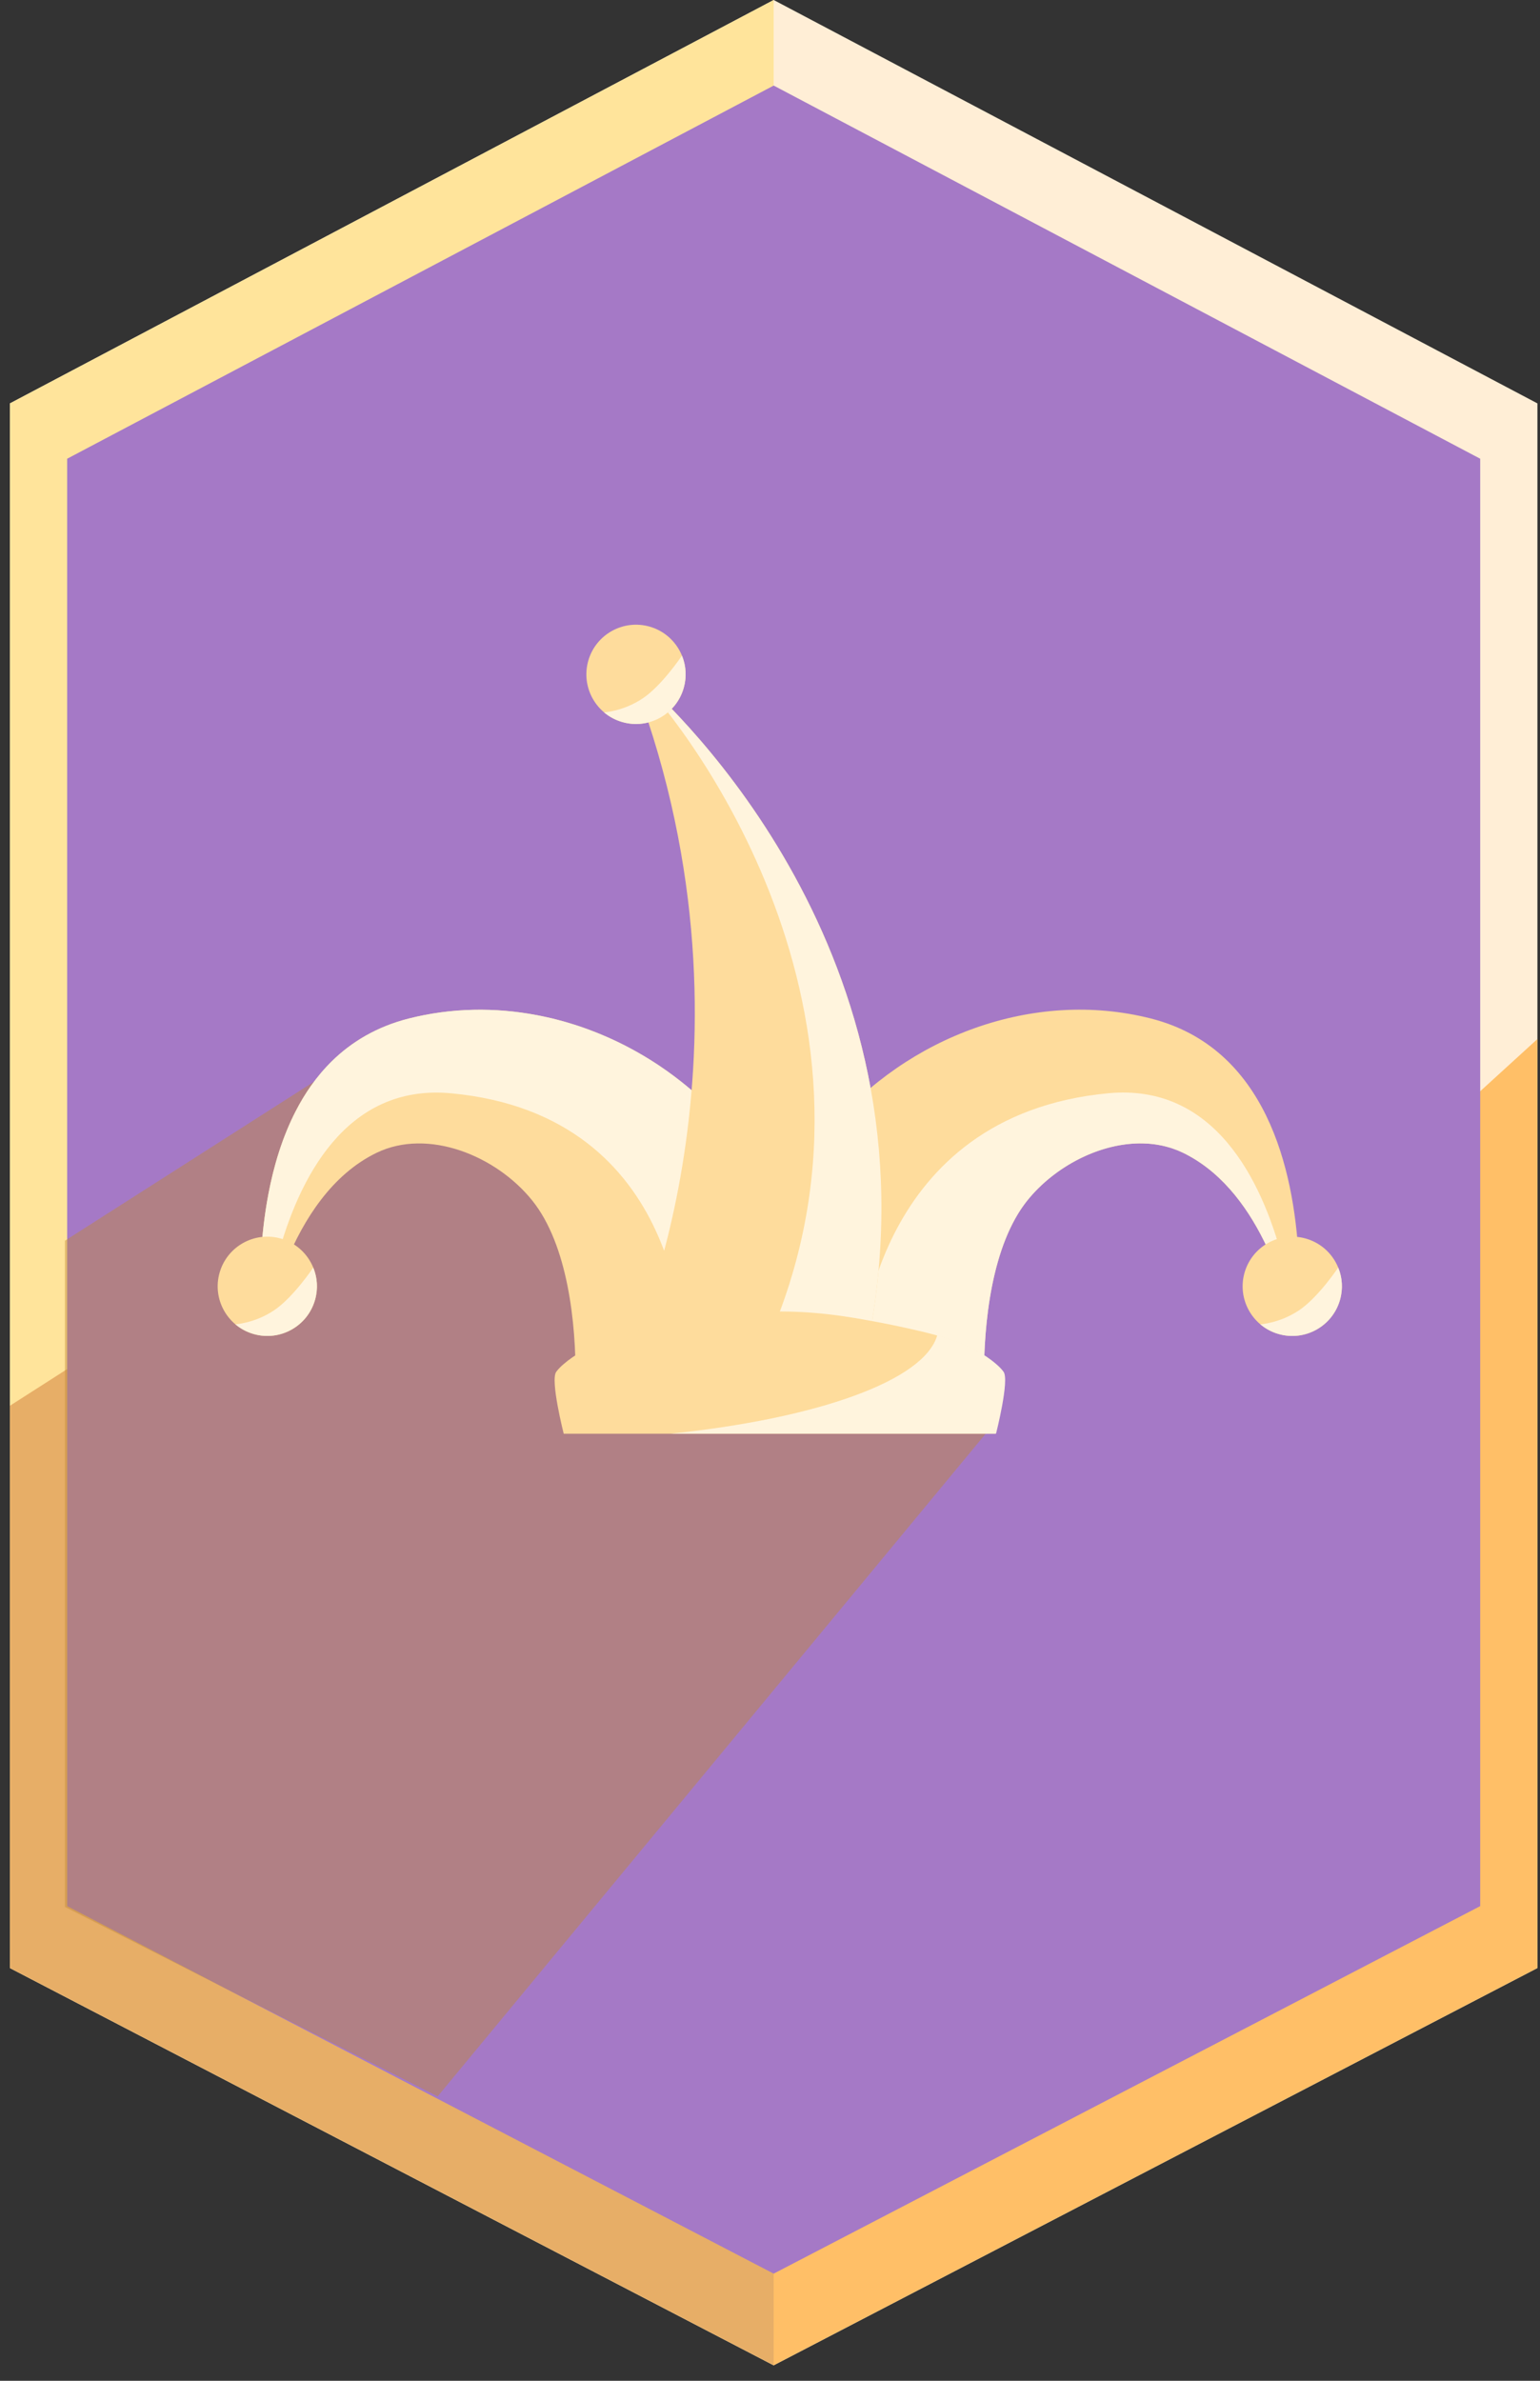 <svg width="77" height="119" viewBox="0 0 77 119" fill="none" xmlns="http://www.w3.org/2000/svg">
<rect x="0" y="0" width="77" height="119" fill="#333333" stroke="none"/>
<path d="M0.497 20.163L38.684 0L76.871 20.163V98.37L38.684 118.227L0.497 98.37V20.163Z" fill="#FFEED6"/>
<path d="M0.497 20.163L38.684 0V33.91V52.851V118.227L0.497 98.37V20.163Z" fill="#FFE49B"/>
<path d="M0.497 70.264L38.684 45.825V98.37V105.396V118.227L0.497 98.37V70.264Z" fill="#E7AE67"/>
<path d="M38.684 112.117V86.761L76.871 51.935V98.37L38.684 118.227V114.867V112.117Z" fill="#FFBF67"/>
<path d="M3.358 22.929L38.684 4.277L74.01 22.929V95.275L38.684 113.645L3.358 95.275V22.929Z" fill="#A579C6"/>
<path opacity="0.46" d="M3.246 62.016L17.605 52.851L49.682 71.181L21.882 104.786L3.246 95.315V62.016Z" fill="#BF8A3A"/>
<g clip-path="url(#clip0_4977_1440)">
<path d="M46.455 79.057C46.455 79.057 46.454 79.057 46.454 79.056V79.057H46.455V79.057Z" fill="#FFF4DD"/>
<path d="M39.236 66.789C39.111 66.797 38.976 66.808 38.831 66.821C38.779 66.826 38.726 66.832 38.672 66.837C38.642 66.84 38.613 66.844 38.582 66.847C38.422 66.864 38.253 66.884 38.075 66.907C38.035 66.912 37.994 66.917 37.953 66.922C37.776 66.945 37.591 66.971 37.401 66.999C37.341 67.007 37.28 67.016 37.218 67.025C37.188 67.03 37.157 67.034 37.126 67.039C37.087 67.045 37.048 67.051 37.009 67.057C36.984 67.061 36.96 67.064 36.935 67.068C36.849 67.082 36.761 67.095 36.673 67.109C36.217 67.182 35.739 67.263 35.252 67.352C35.134 67.373 35.015 67.394 34.896 67.417C34.835 67.428 34.774 67.439 34.713 67.451C34.687 67.456 34.66 67.461 34.633 67.466C34.477 67.495 34.321 67.525 34.165 67.556C31.698 68.038 29.293 68.628 28.778 68.98C28.807 66.141 28.389 62.215 26.609 60.002C24.814 57.771 21.41 56.375 18.83 57.621C16.587 58.705 15.18 60.967 14.321 63.044C13.961 63.913 13.697 64.751 13.508 65.455C13.427 65.757 13.36 66.035 13.305 66.28C13.271 66.278 13.238 66.276 13.204 66.272C13.149 66.266 13.095 66.258 13.04 66.247C13.04 66.241 13.039 66.235 13.039 66.229C13.036 66.166 13.033 66.101 13.03 66.034V66.032C13.026 65.924 13.022 65.811 13.018 65.692C13.016 65.644 13.015 65.596 13.013 65.546C13.012 65.508 13.011 65.469 13.01 65.429C12.991 64.693 12.99 63.796 13.047 62.811C13.175 60.553 13.602 57.833 14.789 55.533C15.014 55.097 15.266 54.676 15.548 54.276C15.625 54.168 15.704 54.06 15.786 53.954C15.867 53.849 15.951 53.745 16.038 53.642C16.124 53.54 16.213 53.44 16.304 53.341C16.364 53.276 16.426 53.211 16.489 53.147C16.521 53.115 16.553 53.083 16.585 53.051C17.578 52.074 18.84 51.316 20.439 50.91C22.566 50.372 24.751 50.342 26.857 50.744C26.929 50.758 27.001 50.772 27.074 50.787H27.074C27.146 50.802 27.218 50.817 27.29 50.833C27.399 50.856 27.507 50.881 27.615 50.907C27.686 50.925 27.758 50.943 27.829 50.961C28.116 51.034 28.4 51.115 28.682 51.205C28.753 51.227 28.823 51.25 28.893 51.273C29.069 51.331 29.243 51.392 29.417 51.456C29.555 51.507 29.694 51.56 29.831 51.615H29.831C30.003 51.684 30.174 51.756 30.344 51.83C30.344 51.83 30.344 51.83 30.344 51.83C31.192 52.202 32.012 52.646 32.792 53.154C32.854 53.194 32.916 53.235 32.978 53.277C33.226 53.443 33.469 53.616 33.708 53.795C33.827 53.884 33.945 53.975 34.062 54.068C34.237 54.207 34.41 54.35 34.581 54.495C34.92 54.787 35.249 55.093 35.566 55.412C35.671 55.518 35.775 55.626 35.878 55.736C36.083 55.954 36.283 56.178 36.476 56.407C36.516 56.455 36.556 56.502 36.595 56.55C37.044 57.098 37.453 57.682 37.781 58.309C37.781 58.309 37.781 58.309 37.781 58.309C37.838 58.418 37.892 58.529 37.944 58.64C37.983 58.724 38.02 58.808 38.056 58.894C38.154 59.129 38.239 59.368 38.314 59.611C38.344 59.708 38.373 59.806 38.4 59.904C38.524 60.346 38.62 60.796 38.706 61.246C38.778 61.613 38.838 62.003 38.89 62.406C38.912 62.578 38.933 62.753 38.953 62.93V62.931C39.011 63.462 39.057 64.008 39.096 64.548C39.097 64.548 39.096 64.548 39.096 64.548C39.127 64.968 39.153 65.385 39.177 65.788C39.197 66.133 39.216 66.469 39.235 66.789H39.236Z" fill="#FEDC9C"/>
<path d="M34.164 67.556C34.164 67.556 34.165 67.556 34.166 67.556V67.557H34.164V67.556Z" fill="#FFF4DD"/>
<path d="M39.236 66.789C39.111 66.797 38.976 66.808 38.831 66.821C38.779 66.826 38.726 66.832 38.672 66.837C38.642 66.84 38.612 66.844 38.582 66.847C38.422 66.864 38.253 66.884 38.075 66.907C38.035 66.912 37.994 66.917 37.953 66.922C37.776 66.945 37.591 66.971 37.401 66.999C37.341 67.007 37.28 67.016 37.218 67.025C37.188 67.03 37.157 67.034 37.126 67.039C37.087 67.045 37.048 67.051 37.008 67.057C36.984 67.061 36.96 67.064 36.935 67.068C36.849 67.082 36.761 67.095 36.673 67.109C36.217 67.182 35.739 67.263 35.252 67.352C35.134 67.373 35.015 67.395 34.896 67.417C34.835 67.428 34.774 67.44 34.713 67.451C34.687 67.456 34.66 67.461 34.633 67.466C34.477 67.496 34.321 67.526 34.165 67.556C34.167 67.444 34.311 55.745 22.556 54.647C17.263 54.152 14.907 58.986 13.873 62.845C13.602 63.858 13.422 64.803 13.303 65.567C13.263 65.824 13.23 66.06 13.204 66.272C13.149 66.266 13.095 66.258 13.04 66.247C13.04 66.241 13.039 66.235 13.039 66.229C13.036 66.166 13.033 66.101 13.03 66.034V66.032C13.026 65.924 13.021 65.811 13.017 65.692C13.016 65.644 13.014 65.595 13.013 65.546C13.012 65.508 13.011 65.469 13.01 65.429C12.991 64.693 12.99 63.797 13.046 62.812C13.102 61.824 13.216 60.747 13.425 59.656C13.694 58.254 14.121 56.827 14.789 55.533C15.013 55.097 15.265 54.676 15.548 54.276C15.625 54.168 15.704 54.06 15.786 53.954C15.867 53.849 15.951 53.745 16.038 53.642C16.124 53.54 16.212 53.44 16.304 53.341C16.364 53.276 16.426 53.211 16.489 53.147C16.521 53.115 16.553 53.083 16.585 53.051C17.578 52.074 18.839 51.316 20.439 50.91C22.566 50.372 24.751 50.342 26.857 50.744C26.929 50.758 27.001 50.772 27.074 50.787H27.074C27.146 50.802 27.218 50.817 27.29 50.833C27.399 50.856 27.507 50.881 27.615 50.907C27.686 50.925 27.758 50.943 27.829 50.961C28.116 51.034 28.4 51.115 28.682 51.205C28.753 51.227 28.823 51.25 28.893 51.273C29.069 51.331 29.243 51.392 29.417 51.456C29.555 51.507 29.694 51.56 29.831 51.615H29.831C30.003 51.684 30.174 51.755 30.344 51.83C30.344 51.83 30.344 51.83 30.344 51.83C31.192 52.202 32.012 52.645 32.792 53.154C32.854 53.194 32.916 53.235 32.978 53.277C33.226 53.443 33.469 53.615 33.708 53.795C33.827 53.884 33.945 53.975 34.062 54.068C34.238 54.207 34.411 54.349 34.581 54.495C34.92 54.787 35.249 55.093 35.566 55.412C35.671 55.518 35.775 55.626 35.878 55.736C36.083 55.954 36.283 56.178 36.476 56.407C36.516 56.455 36.556 56.502 36.594 56.55C37.045 57.098 37.454 57.682 37.781 58.309C37.781 58.309 37.781 58.309 37.781 58.309C37.838 58.418 37.892 58.529 37.944 58.64C37.983 58.724 38.02 58.808 38.056 58.894C38.154 59.129 38.239 59.368 38.314 59.611C38.344 59.708 38.373 59.806 38.4 59.904C38.523 60.346 38.618 60.796 38.706 61.246C38.778 61.613 38.838 62.003 38.89 62.406C38.913 62.578 38.934 62.753 38.953 62.93V62.931C39.011 63.462 39.057 64.008 39.096 64.548C39.097 64.548 39.096 64.548 39.096 64.548C39.127 64.968 39.153 65.385 39.177 65.788C39.197 66.133 39.216 66.469 39.235 66.789H39.236Z" fill="#FFF4DD"/>
<path d="M64.971 65.265C64.963 65.63 64.95 65.958 64.937 66.243C64.896 66.252 64.854 66.259 64.812 66.264C64.8 66.265 64.788 66.267 64.776 66.268C64.742 66.272 64.709 66.275 64.675 66.276C64.62 66.031 64.553 65.754 64.472 65.453C64.283 64.748 64.019 63.911 63.659 63.042C62.919 61.251 61.77 59.322 60.029 58.131C59.996 58.108 59.963 58.086 59.929 58.064C59.896 58.041 59.862 58.019 59.828 57.998C59.797 57.978 59.766 57.958 59.734 57.939C59.703 57.92 59.671 57.901 59.639 57.882C59.575 57.844 59.511 57.807 59.446 57.772C59.349 57.718 59.25 57.667 59.15 57.619C58.983 57.538 58.813 57.469 58.639 57.41C58.618 57.403 58.596 57.395 58.574 57.388C58.481 57.358 58.386 57.33 58.291 57.306C58.291 57.306 58.291 57.306 58.29 57.306C58.227 57.29 58.164 57.275 58.1 57.261C58.1 57.261 58.099 57.261 58.099 57.261C57.044 57.036 55.916 57.164 54.85 57.544C54.689 57.601 54.529 57.664 54.371 57.733C54.34 57.747 54.308 57.761 54.276 57.775C54.119 57.845 53.965 57.921 53.812 58.002C53.781 58.019 53.751 58.035 53.72 58.052C53.599 58.118 53.479 58.188 53.362 58.26C53.244 58.332 53.128 58.408 53.014 58.486C52.957 58.525 52.901 58.565 52.845 58.606C52.761 58.666 52.679 58.728 52.598 58.792H52.598C52.544 58.835 52.49 58.878 52.438 58.921H52.437C52.332 59.009 52.228 59.099 52.129 59.191H52.128C52.053 59.26 51.979 59.33 51.907 59.402C51.715 59.593 51.535 59.793 51.368 60C51.341 60.033 51.315 60.067 51.288 60.102C51.236 60.17 51.185 60.239 51.135 60.311C51.135 60.311 51.134 60.311 51.134 60.311C51.084 60.382 51.035 60.455 50.988 60.529C50.988 60.53 50.987 60.53 50.987 60.53C50.94 60.604 50.893 60.679 50.848 60.756C50.757 60.911 50.671 61.07 50.589 61.234C50.506 61.397 50.429 61.566 50.356 61.738C50.283 61.91 50.214 62.086 50.149 62.266C50.116 62.356 50.085 62.446 50.055 62.538C49.553 64.044 49.317 65.755 49.234 67.324C49.232 67.371 49.23 67.419 49.227 67.466C49.203 67.991 49.195 68.499 49.2 68.976V68.977C49.2 68.977 49.2 68.977 49.2 68.977C49.188 68.968 49.174 68.96 49.16 68.951C49.146 68.942 49.13 68.934 49.114 68.925C49.097 68.916 49.079 68.907 49.061 68.898C49.052 68.893 49.042 68.889 49.032 68.884C49.023 68.879 49.013 68.875 49.002 68.87C48.96 68.851 48.914 68.831 48.863 68.81C48.692 68.741 48.476 68.667 48.223 68.589C48.153 68.567 48.081 68.546 48.005 68.524C47.978 68.516 47.951 68.508 47.923 68.5C47.871 68.485 47.818 68.47 47.763 68.454C47.708 68.439 47.653 68.424 47.596 68.408C47.591 68.407 47.585 68.406 47.58 68.404C47.548 68.395 47.516 68.387 47.483 68.378C46.474 68.108 45.154 67.815 43.815 67.553C43.458 67.483 43.099 67.416 42.744 67.352C42.635 67.332 42.526 67.313 42.419 67.293C42.341 67.28 42.264 67.266 42.188 67.253C40.816 67.015 39.555 66.838 38.742 66.785C38.844 65.081 38.945 62.919 39.271 61.243C39.426 60.443 39.608 59.643 39.922 58.891C40.302 57.98 40.867 57.158 41.501 56.404C45.373 51.811 51.678 49.422 57.539 50.907C63.326 52.374 64.684 58.453 64.931 62.809C64.984 63.723 64.987 64.561 64.972 65.265H64.971Z" fill="#FEDC9C"/>
<path d="M64.776 66.268C64.742 66.272 64.709 66.275 64.675 66.276C64.62 66.031 64.553 65.754 64.472 65.453C64.283 64.748 64.019 63.911 63.66 63.042C62.919 61.251 61.77 59.322 60.03 58.131C59.997 58.108 59.963 58.085 59.93 58.064C59.896 58.041 59.862 58.019 59.828 57.998C59.797 57.977 59.766 57.958 59.734 57.939C59.703 57.919 59.671 57.9 59.639 57.882C59.575 57.844 59.511 57.807 59.446 57.772C59.349 57.718 59.25 57.667 59.15 57.619C58.983 57.538 58.813 57.469 58.639 57.41C58.618 57.403 58.596 57.395 58.575 57.388C58.481 57.358 58.386 57.331 58.291 57.306C58.291 57.306 58.291 57.306 58.291 57.306C58.227 57.29 58.164 57.275 58.1 57.261C58.1 57.261 58.099 57.261 58.099 57.261C58.043 57.249 57.986 57.239 57.93 57.229C57.914 57.226 57.899 57.223 57.883 57.22C57.834 57.212 57.785 57.205 57.736 57.198C57.712 57.195 57.687 57.192 57.663 57.189C57.623 57.184 57.582 57.179 57.541 57.175C57.507 57.172 57.472 57.169 57.437 57.166C57.419 57.165 57.401 57.164 57.383 57.163C57.322 57.159 57.261 57.155 57.199 57.154C57.192 57.154 57.185 57.153 57.178 57.153C55.025 57.093 52.734 58.305 51.37 60C49.59 62.212 49.173 66.138 49.202 68.978C49.201 68.977 49.201 68.977 49.2 68.976C49.187 68.968 49.174 68.959 49.159 68.951C49.145 68.942 49.129 68.933 49.113 68.924C49.096 68.915 49.078 68.906 49.06 68.897C49.051 68.892 49.041 68.888 49.032 68.884C49.022 68.879 49.012 68.874 49.002 68.87C48.96 68.85 48.913 68.83 48.863 68.81C48.691 68.741 48.475 68.667 48.222 68.589C48.153 68.567 48.08 68.545 48.005 68.523C47.978 68.515 47.95 68.507 47.923 68.5C47.87 68.484 47.817 68.469 47.762 68.454C47.707 68.439 47.652 68.423 47.595 68.408C47.59 68.407 47.584 68.405 47.579 68.403C47.547 68.395 47.515 68.386 47.482 68.377C46.473 68.108 45.152 67.903 43.815 67.642C43.814 67.642 43.067 67.475 43.066 67.475V67.474C43.065 67.314 43.693 55.74 55.424 54.644C60.717 54.15 63.073 58.983 64.107 62.842C64.378 63.855 64.558 64.8 64.676 65.565C64.716 65.821 64.749 66.056 64.776 66.268V66.268Z" fill="#FFF4DD"/>
<path d="M43.524 66.493C43.511 66.569 43.497 66.645 43.483 66.72L40.735 66.645C40.735 66.652 40.734 66.659 40.733 66.666C40.731 66.684 40.728 66.702 40.725 66.72L31.657 67.12C31.657 67.12 38.733 51.808 31.446 33.412C31.447 33.412 31.447 33.412 31.447 33.413C31.448 33.413 31.448 33.414 31.449 33.414C31.47 33.431 31.582 33.522 31.769 33.686C33.994 35.625 46.853 47.756 43.524 66.493Z" fill="#FEDC9C"/>
<path d="M43.524 66.494L42.058 66.469L38.654 66.421C45.357 50.093 33.888 35.58 31.449 33.415C31.47 33.431 31.582 33.523 31.769 33.686C33.994 35.625 46.853 47.756 43.524 66.494Z" fill="#FFF4DD"/>
<path d="M31.118 36.092C32.435 36.469 33.809 35.706 34.185 34.389C34.562 33.071 33.799 31.698 32.482 31.321C31.165 30.945 29.791 31.707 29.414 33.025C29.038 34.342 29.801 35.716 31.118 36.092Z" fill="#FEDC9C"/>
<path d="M30.204 35.608C30.464 35.826 30.771 35.993 31.118 36.092C32.436 36.469 33.808 35.706 34.185 34.389C34.344 33.833 34.302 33.267 34.097 32.77C34.097 32.77 33.105 34.258 32.139 34.906C31.175 35.552 30.204 35.608 30.204 35.608H30.204Z" fill="#FFF4DD"/>
<path fill-rule="evenodd" clip-rule="evenodd" d="M49.765 71.664L37.995 71.664C37.914 71.664 37.835 71.664 37.757 71.664H28.186C28.186 71.664 27.506 68.995 27.809 68.572C27.916 68.424 28.048 68.297 28.186 68.179C29.277 67.245 30.695 66.822 32.084 66.503C36.741 65.433 39.549 65.261 43.536 66.02C44.266 66.151 45.038 66.312 45.867 66.503C46.452 66.637 47.042 66.79 47.61 66.992C48.392 67.268 49.134 67.638 49.765 68.179C49.904 68.297 50.035 68.424 50.142 68.572C50.443 68.991 49.776 71.622 49.765 71.664Z" fill="#FEDC9C"/>
<path fill-rule="evenodd" clip-rule="evenodd" d="M49.802 71.66L38.032 71.66C37.951 71.66 37.872 71.66 37.794 71.66H33.538C40.867 70.903 46.223 69.007 46.862 66.74C47.127 66.814 47.389 66.896 47.647 66.987C48.429 67.264 49.171 67.634 49.802 68.175C49.94 68.293 50.072 68.42 50.179 68.568C50.48 68.987 49.813 71.618 49.802 71.66Z" fill="#FFF4DD"/>
<path d="M63.931 66.68C65.248 67.057 66.622 66.294 66.999 64.976C67.375 63.659 66.612 62.285 65.295 61.909C63.978 61.532 62.605 62.295 62.227 63.613C61.851 64.93 62.614 66.303 63.931 66.68Z" fill="#FEDC9C"/>
<path d="M63.017 66.195C63.277 66.414 63.584 66.581 63.931 66.68C65.249 67.056 66.621 66.294 66.999 64.976C67.158 64.42 67.115 63.854 66.91 63.358C66.91 63.358 65.918 64.846 64.953 65.494C63.989 66.139 63.017 66.195 63.017 66.195H63.017Z" fill="#FFF4DD"/>
<path d="M12.684 66.68C14.001 67.057 15.374 66.294 15.751 64.976C16.127 63.659 15.364 62.285 14.047 61.909C12.73 61.532 11.357 62.295 10.98 63.613C10.603 64.93 11.366 66.303 12.684 66.68Z" fill="#FEDC9C"/>
<path d="M11.769 66.195C12.029 66.414 12.337 66.581 12.683 66.68C14.001 67.056 15.374 66.294 15.751 64.976C15.91 64.42 15.867 63.854 15.662 63.358C15.662 63.358 14.67 64.846 13.705 65.494C12.741 66.139 11.769 66.195 11.769 66.195H11.769Z" fill="#FFF4DD"/>
</g>
<defs>
<clipPath id="clip0_4977_1440">
<rect width="56.211" height="47.832" fill="white" transform="translate(10.884 31.225)"/>
</clipPath>
</defs>
</svg>
